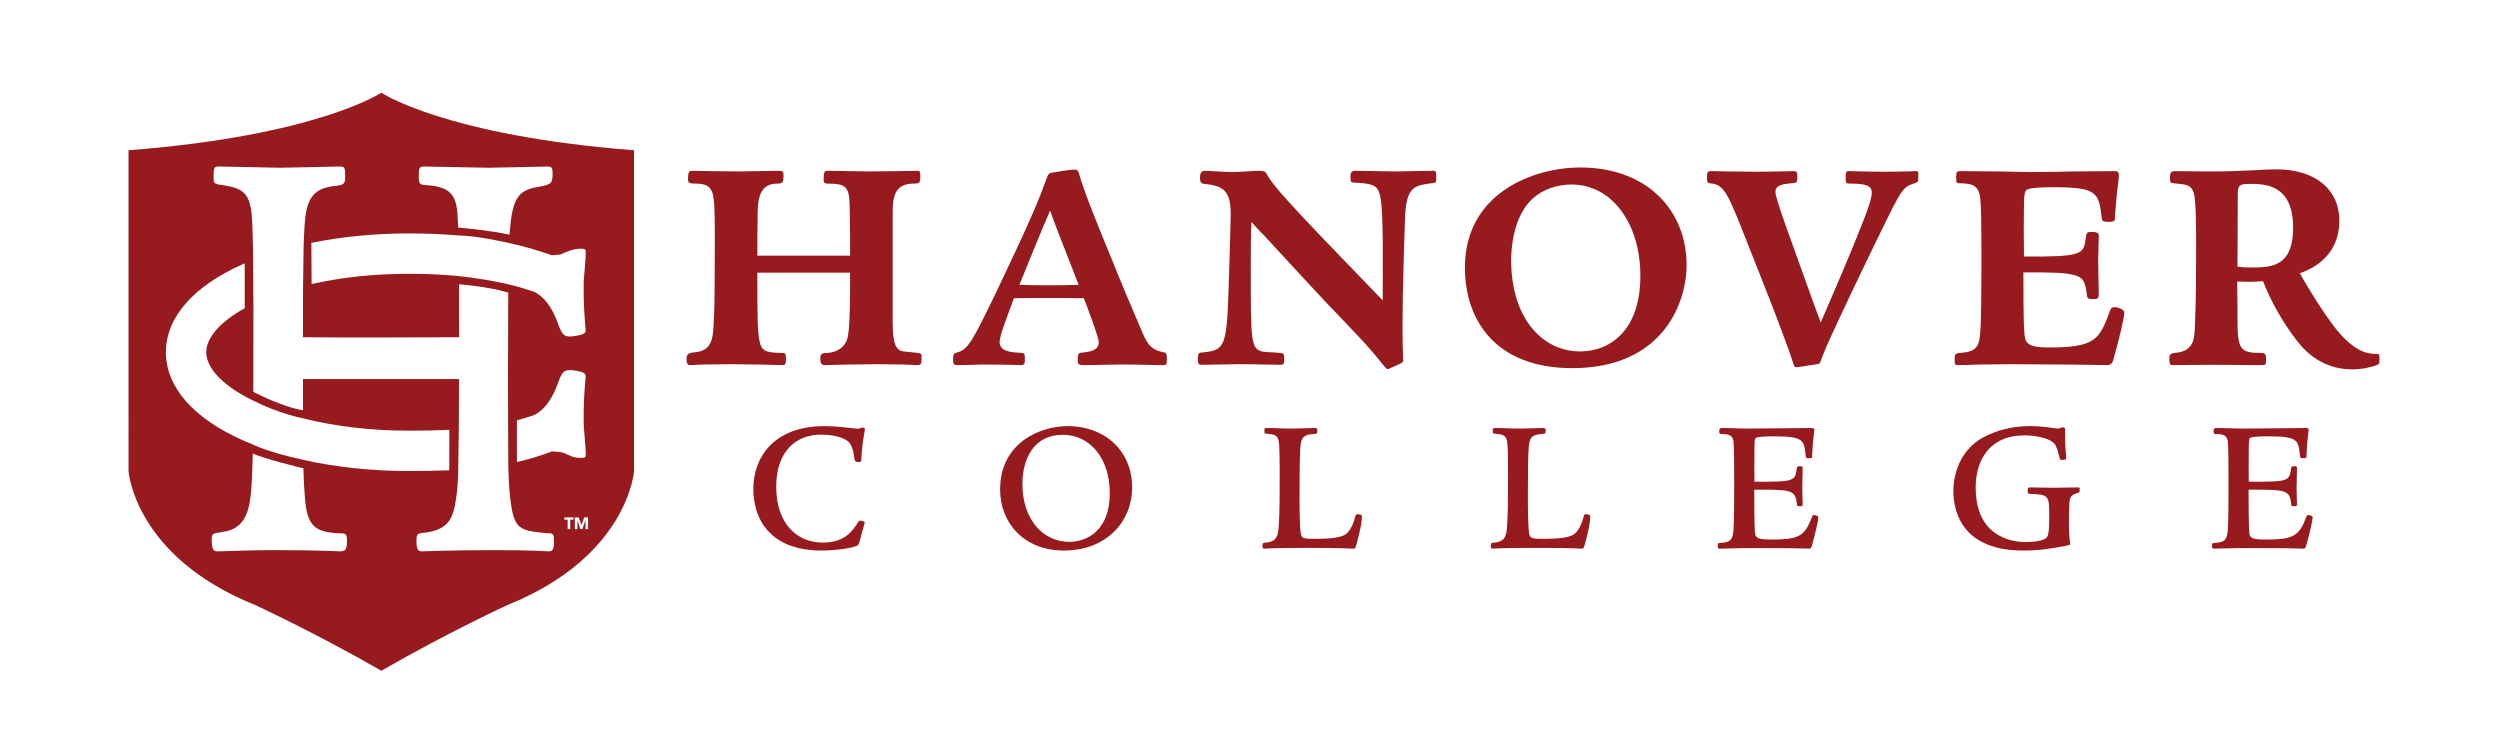 <?xml version="1.0" encoding="UTF-8" standalone="no"?>
<svg
   xmlns:dc="http://purl.org/dc/elements/1.1/"
   xmlns:cc="http://creativecommons.org/ns#"
   xmlns:rdf="http://www.w3.org/1999/02/22-rdf-syntax-ns#"
   xmlns:svg="http://www.w3.org/2000/svg"
   xmlns="http://www.w3.org/2000/svg"
   viewBox="0 0 975.853 290.64"
   height="290.64"
   width="975.853"
   xml:space="preserve"
   id="svg2"
   version="1.1"><defs
     id="defs6" /><g
     transform="matrix(1.333,0,0,-1.333,0,290.64)"
     id="g10"><g
       transform="scale(0.1)"
       id="g12"><path
         id="path14"
         style="fill:#971a1f;fill-opacity:1;fill-rule:nonzero;stroke:none"
         d="m 2217.76,1381.87 c 0,-130.88 0,-178.96 8.02,-207.46 7.13,-25.82 25.82,-26.7 67.67,-27.59 7.12,0 8.01,-7.13 8.01,-16.92 0,-9.79 0,-18.7 -8.91,-18.7 -11.57,0 -43.62,0.89 -75.67,1.78 -31.17,0 -63.22,0.89 -73.91,0.89 -29.38,0 -57.86,-0.89 -80.12,-0.89 -21.38,-0.89 -37.4,-1.78 -43.64,-1.78 -7.12,0 -8.89,8.91 -8.89,18.7 0,16.02 10.68,17.81 23.14,18.69 54.31,4.46 55.21,42.74 56.98,103.29 2.68,24.93 2.68,175.4 2.68,242.17 0,66.78 -0.89,102.4 -7.12,121.99 -7.13,22.25 -24.04,25.82 -48.08,26.7 -17.81,0 -23.15,1.79 -23.15,10.69 0,18.7 0.88,26.71 10.68,26.71 11.58,0 84.58,-1.78 135.34,-1.78 32.94,0 89.02,1.78 122.87,1.78 9.79,0 10.68,-4.45 10.68,-13.36 0,-22.25 -3.56,-24.04 -17.82,-24.04 -50.74,0 -56.97,-41.84 -57.86,-83.69 -0.9,-55.2 -0.9,-88.14 -0.9,-127.32 h 271.57 c 0,39.18 0,72.12 -0.89,127.32 -0.9,71.23 -3.56,83.69 -65.9,83.69 -8,0 -10.67,3.56 -10.67,10.69 0,22.26 1.78,26.71 11.57,26.71 33.84,0 89.92,-1.78 122.86,-1.78 50.76,0 123.77,1.78 142.46,1.78 5.35,0 6.24,-7.12 6.24,-16.03 0,-17.81 -1.78,-21.37 -18.7,-21.37 -49.86,0 -62.33,-29.38 -62.33,-81.02 v -309.84 c 0,-58.76 1.79,-97.94 32.06,-100.62 43.63,-4.44 52.52,-4.44 52.52,-10.67 0,-21.38 0.89,-29.39 -10.67,-29.39 -5.35,0 -21.38,0.89 -43.63,1.78 -22.26,0 -49.87,0.89 -80.13,0.89 -10.69,0 -41.85,-0.89 -73.91,-0.89 -32.05,-0.89 -64.11,-1.78 -75.67,-1.78 -9.79,0 -12.47,6.23 -12.47,21.37 0,9.79 4.44,14.25 17.81,14.25 11.58,0 55.2,4.44 63.22,49.85 6.23,34.73 6.23,124.66 6.23,185.2 h -271.57" /><path
         id="path16"
         style="fill:#971a1f;fill-opacity:1;fill-rule:nonzero;stroke:none"
         d="m 2985.04,1346.25 c 57.87,-1.78 115.75,-1.78 173.62,0 -33.84,86.37 -73.02,186.09 -83.69,217.26 -26.72,-59.67 -65,-157.61 -89.93,-217.26 m 163.82,337.46 c 7.13,0 9.8,-7.14 12.47,-17.82 18.7,-61.44 56.98,-154.03 88.14,-229.71 46.3,-114.86 62.33,-151.37 97.05,-232.39 16.03,-38.28 30.28,-48.97 61.44,-55.2 8.9,-0.88 8.9,-8 8.9,-18.69 0,-13.36 0,-18.69 -8.9,-18.69 -41.85,0 -80.14,1.76 -121.09,1.76 -32.94,0 -73.01,-1.76 -115.75,-1.76 -14.24,0 -15.13,5.33 -15.13,14.23 0,15.15 0,21.38 11.57,22.27 26.71,2.67 49.86,7.11 49.86,30.26 0,15.14 -33.85,104.17 -43.63,129.12 -48.08,0.88 -166.5,0.88 -204.78,0 -14.24,-40.08 -41.85,-107.74 -41.85,-128.23 0,-24.91 28.49,-30.27 54.31,-31.15 19.59,-0.89 19.59,-0.89 19.59,-19.59 0,-8.91 0,-16.91 -9.8,-16.91 -37.38,0.88 -73.89,1.76 -111.28,1.76 -24.94,-0.88 -61.44,-1.76 -75.68,-1.76 -9.8,0 -13.36,1.76 -13.36,14.23 0,11.58 0,20.48 9.79,22.27 34.73,8.01 48.08,36.49 113.97,171.84 28.49,60.53 105.94,220.8 134.44,296.49 18.7,48.08 18.7,56.09 27.6,57.87 49.86,8.9 62.33,9.8 72.12,9.8" /><path
         id="path18"
         style="fill:#971a1f;fill-opacity:1;fill-rule:nonzero;stroke:none"
         d="m 4048.99,1483.37 c -0.88,34.73 -0.88,110.41 -10.67,134.44 -7.13,19.59 -22.28,25.82 -72.12,27.61 -11.58,0.88 -11.58,1.78 -11.58,19.59 0,8.9 2.67,15.13 14.24,15.13 17.82,0 98.84,-1.78 114.87,-1.78 17.79,0 97.03,1.78 112.17,1.78 9.79,0 9.79,-2.68 9.79,-18.7 0,-14.24 0,-16.02 -8,-16.91 -55.2,-7.13 -77.47,-9.8 -82.81,-90.82 -1.78,-40.96 -8.01,-226.15 -8.01,-331.21 0,-20.48 0.88,-71.23 1.77,-93.49 v -5.34 c 0,-6.24 -9.78,-8.91 -41.84,-23.15 -5.34,-2.67 -8.01,0.89 -12.46,6.23 -51.64,65 -79.24,91.71 -174.52,191.42 -17.79,18.71 -134.43,145.13 -176.28,190.54 -6.24,6.24 -22.25,22.26 -39.17,41.85 -1.79,-37.4 -1.79,-105.06 -1.79,-130.88 0,-224.37 0,-241.29 36.5,-249.3 8.91,-1.79 49.87,-1.79 57.88,-5.34 3.56,-1.79 3.56,-10.69 3.56,-16.92 0,-10.69 -0.89,-16.03 -10.69,-16.03 -19.59,0 -74.79,1.78 -122.86,1.78 -16.03,0 -95.26,-1.78 -108.63,-1.78 -6.22,0 -10.67,1.78 -10.67,13.36 0,14.24 0,21.37 8.9,22.26 54.31,5.34 69.45,9.79 76.56,92.59 4.46,45.41 10.69,300.95 10.69,313.41 0,67.67 -21.36,82.8 -77.46,88.15 -7.12,0.89 -12.46,2.67 -12.46,17.8 0,16.03 5.34,20.48 14.23,20.48 15.15,0 53.43,-3.56 80.14,-3.56 29.38,0 57.87,3.56 77.46,3.56 9.79,0 18.69,0 23.15,-8.9 16.92,-31.17 59.65,-77.46 118.41,-139.79 34.74,-37.4 189.65,-197.66 221.7,-230.6 v 182.52" /><path
         id="path20"
         style="fill:#971a1f;fill-opacity:1;fill-rule:nonzero;stroke:none"
         d="m 4626.31,1151.26 c 93.5,0 177.19,66.78 177.19,220.81 0,156.7 -85.48,268 -201.22,268 -43.64,0 -85.48,-15.14 -113.98,-40.96 -57.87,-52.53 -63.21,-148.68 -63.21,-179.85 0,-175.4 95.27,-268 201.22,-268 m 0.9,538.67 c 197.65,0 311.62,-127.32 311.62,-285.8 0,-109.52 -68.56,-301.83 -334.78,-301.83 -222.58,0 -314.28,138 -314.28,294.7 0,219.04 202.11,292.93 337.44,292.93" /><path
         id="path22"
         style="fill:#971a1f;fill-opacity:1;fill-rule:nonzero;stroke:none"
         d="m 5452.75,1524.32 c 8.92,23.16 28.51,71.24 28.51,91.72 0,19.57 -15.15,26.71 -63.23,26.71 -11.57,0 -13.35,0.88 -13.35,15.13 0,18.7 0.89,21.36 9.79,21.36 12.46,0 55.21,-1.78 103.28,-1.78 60.55,0 78.35,1.78 93.5,1.78 6.23,0 6.23,-3.56 6.23,-13.35 0,-16.03 0,-18.69 -8.92,-21.36 -37.38,-12.48 -37.38,-12.48 -106.83,-154.92 -16.03,-32.07 -118.41,-243.97 -154.92,-327.66 -16.03,-37.39 -16.03,-46.31 -21.36,-47.19 -19.59,-2.68 -57.88,-9.79 -65,-9.79 -5.35,0 -6.23,1.77 -10.69,16.03 -8.02,26.71 -45.41,126.43 -81.92,219.02 -77.45,195.88 -81.01,205.67 -96.15,239.52 -24.93,56.98 -41.86,62.32 -64.99,64.09 -8.03,0.9 -8.03,5.35 -8.03,17.81 0,13.36 0.9,17.8 10.7,17.8 18.69,0 81.02,-1.78 129.1,-1.78 48.07,0 106.83,1.78 115.75,1.78 6.23,0 8.9,-2.66 8.9,-16.9 0,-16.93 -1.79,-17.81 -17.82,-18.71 -24.93,-2.66 -46.3,-4.45 -46.3,-25.82 0,-15.13 28.51,-93.49 37.41,-118.42 26.71,-73 67.65,-190.52 95.27,-263.55 40.95,95.27 83.68,193.21 121.07,288.48" /><path
         id="path24"
         style="fill:#971a1f;fill-opacity:1;fill-rule:nonzero;stroke:none"
         d="m 5798.62,1599.12 c -3.55,37.4 -22.25,43.63 -56.07,44.51 -14.26,0 -14.26,0 -14.26,17.81 0,17.8 1.79,17.8 17.8,17.8 16.04,0 58.77,-0.88 101.51,-0.88 42.73,-0.9 85.47,-1.78 99.71,-1.78 44.53,0 89.04,0.88 129.99,1.78 41.86,0 81.93,0.88 116.65,0.88 10.69,0 10.69,-7.11 10.69,-16.02 0,-10.68 -5.35,-34.72 -8.02,-74.79 -0.9,-14.25 -3.56,-35.62 -3.56,-47.18 0,-8.91 -4.46,-10.68 -19.59,-10.68 -14.24,0 -17.82,2.66 -18.7,10.68 -9.8,75.68 -11.58,90.8 -144.24,90.8 -16.92,0 -69.45,0 -77.46,-8.9 -5.35,-5.34 -6.23,-24.03 -6.23,-37.38 -0.89,-49.87 -0.89,-106.85 0,-156.72 164.71,-0.89 174.51,6.24 179.86,48.08 3.55,24.05 3.55,24.05 22.25,24.05 8.01,0 16.93,-2.67 16.93,-8.91 0,-13.35 -1.8,-66.78 -1.8,-77.46 0,-15.14 1.8,-83.7 1.8,-97.04 0,-11.57 -4.46,-13.37 -16.05,-13.37 -10.67,0 -17.8,0 -18.69,11.58 -4.44,32.95 -7.12,49.86 -33.84,57.88 -30.26,8.89 -69.44,8.89 -152.23,8.89 0,-31.15 0,-144.23 2.65,-172.73 1.79,-31.15 3.58,-47.17 71.24,-47.17 141.57,0 148.69,24.92 181.63,112.17 2.67,7.12 14.24,7.12 24.05,3.57 8.9,-2.68 16.01,-8.02 16.01,-13.36 0,-12.46 -13.36,-72.12 -32.94,-140.67 -1.78,-7.12 -7.12,-13.35 -16.92,-13.35 -14.24,0 -64.99,0.87 -121.08,1.76 -56.1,0 -119.31,0.91 -159.38,0.91 -36.49,0 -67.66,-0.91 -93.48,-0.91 -25.82,-0.89 -46.3,-1.76 -62.33,-1.76 -10.68,0 -10.68,1.76 -10.68,16.91 0,16.91 1.78,17.8 23.14,19.59 45.41,3.55 48.98,26.7 51.64,58.75 3.37,40.35 3.57,150.26 3.57,206.58 0,123.76 -0.88,162.93 -3.57,186.08" /><path
         id="path26"
         style="fill:#971a1f;fill-opacity:1;fill-rule:nonzero;stroke:none"
         d="m 6552.02,1399.68 c 10.69,-1.79 20.47,-2.67 41.86,-2.67 58.76,0 121.07,3.56 121.07,116.63 0,128.22 -84.58,128.22 -127.31,128.22 -32.94,0 -33.83,-6.25 -34.73,-28.5 z m 182.52,-19.59 c 32.05,-56.98 86.38,-143.34 120.2,-179.86 51.65,-56.08 86.36,-56.08 103.29,-56.08 8.01,0 9.78,0 9.78,-14.25 0,-14.26 0,-16.03 -10.68,-19.59 -13.35,-4.46 -38.27,-11.57 -69.44,-11.57 -97.94,0 -148.7,66.78 -164.72,88.15 -40.07,51.63 -73.91,113.07 -96.15,170.04 -32.06,-2.66 -49.87,-1.77 -75.7,-0.88 0.9,-48.98 0.9,-72.12 0.9,-104.17 0,-94.38 5.34,-105.06 70.33,-105.06 11.59,0 13.36,-5.35 13.36,-19.59 0,-9.8 0,-16.03 -8.89,-16.03 -11.59,0 -108.64,0.88 -138.91,0.88 -56.97,0 -113.08,-0.88 -128.2,-0.88 -7.12,0 -7.12,9.8 -7.12,18.7 0,12.47 1.77,16.03 22.24,17.81 49.88,6.23 51.65,42.74 52.54,80.13 3.57,69.45 3.57,175.4 3.57,245.73 0,32.95 0,120.2 -7.13,142.47 -8.02,23.14 -19.59,24.04 -57.87,27.6 -11.58,0.89 -11.58,2.66 -11.58,18.7 0,16.91 8.01,16.91 17.82,16.91 l 88.13,-0.89 c 92.6,-0.9 170.95,6.23 203.89,6.23 123.77,0 186.08,-65.88 186.08,-149.59 0,-113.07 -91.7,-146 -115.74,-154.91" /><path
         id="path28"
         style="fill:#971a1f;fill-opacity:1;fill-rule:nonzero;stroke:none"
         d="m 2414.74,932.57 c 32.67,0 64.79,-4.429 96.9,-7.75 3.33,-0.558 8.87,3.321 12.74,3.321 4.43,0 8.31,-1.11 8.31,-3.321 0,-6.101 -5.54,-32.679 -6.09,-39.32 -2.77,-22.711 -3.32,-33.781 -4.43,-52.051 0,-4.98 -2.22,-6.09 -8.31,-6.09 -8.86,0 -11.07,1.661 -12.73,14.95 -3.88,33.781 -13.85,43.742 -23.26,49.273 -17.17,11.629 -50.4,16.078 -73.66,16.078 -74.2,0 -131.23,-49.851 -131.23,-152.301 0,-110.75 62.57,-163.898 136.22,-163.898 64.79,0 86.94,33.769 104.11,60.359 2.22,3.321 3.88,3.871 5.53,3.871 2.22,0 13.29,-1.109 13.29,-6.101 0,-0.551 -11.62,-40.418 -12.73,-46.5 -4.98,-17.18 -5.54,-19.391 -9.97,-21.051 -18.83,-7.738 -64.24,-13.848 -104.66,-13.848 -43.19,0 -95.8,7.758 -136.78,39.891 -53.71,41.508 -62.02,105.199 -62.02,140.09 0,94.137 60.91,184.398 208.77,184.398" /><path
         id="path30"
         style="fill:#971a1f;fill-opacity:1;fill-rule:nonzero;stroke:none"
         d="m 3130.73,593.66 c 52.61,0 119.06,33.231 119.06,142.328 0,105.203 -60.36,171.114 -137.33,171.114 -85.83,0 -118.5,-70.883 -118.5,-143.981 0,-105.211 61.46,-169.461 136.77,-169.461 m -4.43,338.922 c 109.09,0 188.83,-72.551 188.83,-179.441 0,-102.442 -77.53,-184.95 -199.35,-184.95 -121.27,0 -187.17,84.739 -187.17,178.879 0,138.442 119.61,185.512 197.69,185.512" /><path
         id="path32"
         style="fill:#971a1f;fill-opacity:1;fill-rule:nonzero;stroke:none"
         d="m 3810.4,612.488 c 3.89,-9.398 13.86,-9.957 36.01,-9.957 27.67,0 76.4,0 94.67,13.848 13.85,9.973 23.82,34.883 27.14,49.832 1.12,5.551 2.79,8.301 6.11,8.301 12.16,0 13.83,-3.321 13.83,-7.742 0,-13.848 -6.09,-44.872 -14.95,-76.43 -3.87,-14.379 -4.43,-16.61 -9.42,-16.61 -12.18,0 -24.37,2.231 -132.34,2.231 -114.62,0 -123.49,-2.231 -128.48,-2.231 -4.98,0 -6.09,1.661 -6.09,7.75 0,8.86 0.55,8.86 11.08,9.981 32.67,3.328 34.33,22.687 36.54,47.609 2.79,36.008 2.79,106.321 2.79,137.352 0,57.566 0,99.117 -3.33,114.617 -3.88,16.051 -14.96,17.16 -34.9,19.371 -6.09,0.57 -6.64,1.11 -6.64,7.75 0,8.309 1.11,8.871 7.76,8.871 25.46,0 42.09,-1.66 67.01,-1.66 32.65,0 54.81,1.66 73.63,1.66 4.43,0 6.65,-1.101 6.65,-7.199 0,-8.852 -0.56,-9.973 -11.06,-10.512 -21.06,-1.121 -34.91,-5.55 -37.67,-29.922 -3.32,-27.109 -3.32,-102.437 -3.32,-155.589 0,-19.93 0,-99.118 4.98,-111.321" /><path
         id="path34"
         style="fill:#971a1f;fill-opacity:1;fill-rule:nonzero;stroke:none"
         d="m 4479.09,612.488 c 3.9,-9.398 13.86,-9.957 36.01,-9.957 27.67,0 76.4,0 94.68,13.848 13.85,9.973 23.81,34.883 27.14,49.832 1.11,5.551 2.78,8.301 6.1,8.301 12.17,0 13.84,-3.321 13.84,-7.742 0,-13.848 -6.1,-44.872 -14.96,-76.43 -3.87,-14.379 -4.43,-16.61 -9.41,-16.61 -12.19,0 -24.36,2.231 -132.35,2.231 -114.62,0 -123.49,-2.231 -128.48,-2.231 -4.98,0 -6.08,1.661 -6.08,7.75 0,8.86 0.55,8.86 11.07,9.981 32.67,3.328 34.34,22.687 36.54,47.609 2.79,36.008 2.79,106.321 2.79,137.352 0,57.566 0,99.117 -3.33,114.617 -3.87,16.051 -14.95,17.16 -34.9,19.371 -6.09,0.57 -6.64,1.11 -6.64,7.75 0,8.309 1.11,8.871 7.77,8.871 25.46,0 42.08,-1.66 67,-1.66 32.66,0 54.81,1.66 73.63,1.66 4.44,0 6.65,-1.101 6.65,-7.199 0,-8.852 -0.55,-9.973 -11.06,-10.512 -21.05,-1.121 -34.89,-5.55 -37.67,-29.922 -3.32,-27.109 -3.32,-102.437 -3.32,-155.589 0,-19.93 0,-99.118 4.98,-111.321" /><path
         id="path36"
         style="fill:#971a1f;fill-opacity:1;fill-rule:nonzero;stroke:none"
         d="m 5076.58,884.391 c -1.66,19.941 -11.06,24.371 -32.66,24.918 -8.3,0 -9.42,0.55 -9.42,8.312 0,8.848 4.44,9.418 8.87,9.418 27.68,0 46.5,-1.66 79.74,-1.66 63.12,0 140.66,1.66 178.86,1.66 6.09,0 11.08,-0.57 11.08,-4.437 0,-2.211 -3.33,-28.801 -3.87,-34.332 -1.12,-12.188 -1.12,-15.508 -2.78,-44.86 0,-3.871 -1.11,-4.98 -9.42,-4.98 -8.85,0 -8.85,1.109 -9.96,12.179 -4.42,39.332 -5.55,52.063 -90.25,52.063 -9.43,0 -51.52,0 -56.51,-5.551 -2.76,-2.762 -2.76,-23.25 -2.76,-36.539 -0.55,-14.391 0,-77.523 0,-90.812 118.51,-0.559 118.51,1.66 124.04,38.761 1.12,4.981 1.12,6.641 9.42,6.641 7.19,0 7.75,-1.66 7.75,-4.981 0,-19.382 -1.09,-36.55 -1.09,-60.921 0,-23.25 1.09,-38.758 1.09,-44.86 0,-4.98 -0.56,-6.64 -7.2,-6.64 -9.4,0 -9.4,1.109 -9.97,9.421 -1.66,13.84 -4.42,29.34 -23.81,34.329 -17.16,4.429 -33.23,4.98 -100.78,4.98 0,-20.48 0,-119.051 2.77,-130.668 2.76,-11.641 11.07,-15.512 47.62,-15.512 72.54,0 94.69,7.75 113.53,53.7 6.08,15.519 7.19,18.269 9.97,18.269 2.75,0 13.84,-1.66 13.84,-7.187 0,-7.192 -9.97,-52.051 -17.18,-75.864 -3.88,-13.84 -3.88,-15.5 -11.61,-15.5 -8.87,0 -27.15,1.66 -152.3,1.66 -62.57,0 -89.7,-1.66 -104.11,-1.66 -9.4,0 -9.4,0 -9.4,8.313 0,7.738 0,7.738 12.18,8.847 22.7,2.223 31.01,6.641 33.78,34.891 2.21,28.231 2.21,104.66 2.21,133.449 0,29.91 0,101.344 -1.67,125.153" /><path
         id="path38"
         style="fill:#971a1f;fill-opacity:1;fill-rule:nonzero;stroke:none"
         d="m 5803.1,897.121 c 43.2,24.379 91.92,35.449 141.76,35.449 19.93,0 37.12,-1.66 50.95,-3.308 14.4,-2.231 25.47,-3.891 32.12,-3.891 2.76,0 4.43,1.109 6.08,2.211 2.22,0.559 3.88,1.68 6.1,1.68 6.65,0 7.19,-2.782 7.19,-7.762 0,-17.73 0,-31.57 0.57,-47.078 0.55,-5.524 2.76,-32.113 2.76,-34.32 0,-3.891 0,-6.641 -13.29,-6.641 -4.98,0 -4.98,1.09 -7.75,11.609 -6.65,28.239 -11.63,34.891 -17.72,39.871 -15.51,12.75 -50.95,20.489 -83.06,20.489 -104.11,0 -143.42,-73.629 -143.42,-152.282 0,-56.488 16.06,-104.648 55.92,-132.91 27.68,-19.929 59.8,-27.117 91.37,-27.117 15.5,0 54.82,1.668 62.57,16.051 3.89,7.75 5.55,22.148 5.55,59.258 0,63.121 -1.66,63.121 -58.15,65.902 -3.88,0.539 -4.98,1.668 -4.98,8.309 0,7.191 1.1,10.507 5.53,10.507 13.29,0 37.66,-1.109 76.42,-1.109 22.15,0 43.75,1.109 65.9,1.109 2.21,0 4.44,0 4.44,-3.867 0,-7.761 0,-11.621 -6.1,-12.75 -21.6,-4.429 -22.7,-16.609 -23.82,-26.582 -0.54,-8.859 -1.66,-45.949 -1.66,-57.027 0,-52.613 3.88,-59.262 3.88,-64.793 0,-2.219 0,-3.867 -12.73,-6.09 -42.09,-7.738 -75.86,-13.848 -124.05,-13.848 -64.23,0 -101.89,13.297 -131.24,30.457 -67.55,40.422 -74.2,114.633 -74.2,142.872 0,67.55 31.57,126.25 83.06,155.601" /><path
         id="path40"
         style="fill:#971a1f;fill-opacity:1;fill-rule:nonzero;stroke:none"
         d="m 6524.07,884.391 c -1.66,19.941 -11.06,24.371 -32.66,24.918 -8.31,0 -9.42,0.55 -9.42,8.312 0,8.848 4.44,9.418 8.87,9.418 27.68,0 46.5,-1.66 79.73,-1.66 63.13,0 140.66,1.66 178.86,1.66 6.1,0 11.09,-0.57 11.09,-4.437 0,-2.211 -3.33,-28.801 -3.88,-34.332 -1.11,-12.188 -1.11,-15.508 -2.77,-44.86 0,-3.871 -1.11,-4.98 -9.42,-4.98 -8.86,0 -8.86,1.109 -9.96,12.179 -4.42,39.332 -5.55,52.063 -90.25,52.063 -9.44,0 -51.52,0 -56.51,-5.551 -2.76,-2.762 -2.76,-23.25 -2.76,-36.539 -0.56,-14.391 0,-77.523 0,-90.812 118.51,-0.559 118.51,1.66 124.04,38.761 1.12,4.981 1.12,6.641 9.42,6.641 7.19,0 7.75,-1.66 7.75,-4.981 0,-19.382 -1.1,-36.55 -1.1,-60.921 0,-23.25 1.1,-38.758 1.1,-44.86 0,-4.98 -0.56,-6.64 -7.2,-6.64 -9.42,0 -9.42,1.109 -9.97,9.421 -1.66,13.84 -4.42,29.34 -23.82,34.329 -17.15,4.429 -33.22,4.98 -100.78,4.98 0,-20.48 0,-119.051 2.78,-130.668 2.76,-11.641 11.07,-15.512 47.61,-15.512 72.55,0 94.7,7.75 113.54,53.7 6.08,15.519 7.19,18.269 9.96,18.269 2.76,0 13.85,-1.66 13.85,-7.187 0,-7.192 -9.97,-52.051 -17.18,-75.864 -3.88,-13.84 -3.88,-15.5 -11.61,-15.5 -8.87,0 -27.15,1.66 -152.3,1.66 -62.57,0 -89.7,-1.66 -104.11,-1.66 -9.4,0 -9.4,0 -9.4,8.313 0,7.738 0,7.738 12.18,8.847 22.7,2.223 31,6.641 33.78,34.891 2.21,28.231 2.21,104.66 2.21,133.449 0,29.91 0,101.344 -1.67,125.153" /><path
         id="path42"
         style="fill:#971a1f;fill-opacity:1;fill-rule:nonzero;stroke:none"
         d="m 1721.97,630.98 h -7.54 v 26.231 h -0.09 l -8.99,-26.231 h -5.75 l -8.64,26.231 h -0.1 V 630.98 h -7.53 v 34.2 h 11.4 l 7.87,-22.321 h 0.1 l 7.92,22.321 h 11.35 z m -42.45,27.532 h -9.76 V 630.98 h -7.53 v 27.532 h -9.76 v 6.668 h 27.05 z m -62.51,200.179 c -34.39,-12.953 -68.06,-23.23 -103.38,-31.339 v 122.097 c 16.7,4.59 34.45,9.711 50.34,15.461 h -0.04 c 26.45,12.891 52.61,41.96 72.5,100.4 11.28,31.66 19.81,34.43 51.22,29.24 21.59,-3.57 28.99,-7.59 26.96,-19.82 -3.48,-45.52 -6.03,-73.03 -5.43,-130.39 -0.73,-16.629 8.11,-85.141 5.63,-100.09 -0.89,-5.441 -15.08,-5.891 -30.79,-3.289 -13.73,2.277 -31.79,15.039 -43.8,15.629 -7.73,0.711 -15.47,1.398 -23.21,2.101 m -9.6,-292.832 c -12.2,0 -44.75,3.532 -151.9,3.532 -151.91,0 -202.08,-3.532 -221.08,-3.532 -8.14,0 -14.91,3.532 -14.91,28.25 0,22.961 1.35,24.743 25.77,26.5 66.46,8.84 81.38,40.621 89.5,95.371 3.52,22.809 5.51,40.29 6.76,74.872 v 0.097 c 0.14,4.301 0.3,8.801 0.43,13.66 -0.09,0 -0.16,0 -0.23,-0.007 l 1.71,118.609 c 0.02,0.008 0.03,0.008 0.05,0.008 0.02,2.222 0.03,4.492 0.04,6.769 v 0.024 c 0.24,37.847 0.46,83.778 0.75,140.248 H 887.227 c 0,-34.5 0,-64.57 0.019,-91.088 -56.621,7.699 -143.051,52.338 -145.476,53.598 0.335,85.28 0.335,172.99 0.335,228.97 0,8.56 0,18.44 -0.011,29.25 -0.067,-0.03 -0.125,-0.07 -0.199,-0.1 l -0.758,128.52 c 0.078,0.03 0.148,0.06 0.23,0.09 -0.113,8.66 -0.238,17.24 -0.383,25.69 l -0.007,0.36 c -0.774,45.34 -2.082,86.33 -4.293,109.38 -6.778,58.28 -24.411,74.18 -82.731,83.01 -25.769,3.53 -28.48,3.53 -28.48,22.96 0,31.79 2.711,31.79 16.273,31.79 28.481,0 154.609,-3.54 180.379,-3.54 27.133,0 145.121,3.54 169.539,3.54 16.266,0 18.986,0 18.986,-24.73 0,-24.72 0,-28.25 -27.127,-31.79 -51.535,-5.3 -81.367,-22.96 -89.507,-91.84 -1.598,-15.83 -2.821,-33.09 -3.75,-52.66 l -0.012,-0.01 v -0.3 c -0.41,-8.55 -0.766,-17.5 -1.07,-27.04 0.054,0.01 0.039,0.02 0,0.03 l -1.766,-121.75 c -0.145,-0.04 0.148,-0.07 0,-0.11 -0.039,-10.56 -0.082,-21.58 -0.105,-33.08 l -0.047,-2.86 h 0.039 c -0.078,-33.53 -0.078,-71.13 -0.078,-113.69 142.413,-1.77 368.913,0 457.073,0 0,64.78 0,114.35 -0.09,155.06 0,0 87.47,-6.82 144.12,-24.36 v 0 c -0.1,-17.27 -0.19,-33.67 -0.27,-52.99 -0.45,-135 -0.6,-237.49 -0.25,-316.281 l 0.01,-2.527 c 0.01,-1.563 0.02,-3.102 0.03,-4.653 l 0.65,-134.82 v 0.223 c 1.52,-59.442 5.13,-92.563 9.05,-115.953 10.86,-68.879 32.56,-70.649 105.79,-77.707 17.64,0 18.98,-1.782 18.98,-26.493 0,-22.968 -6.77,-26.5 -14.91,-26.5 M 887.926,833.84 v -0.02 0.02 c -108.711,23.82 -147.367,44.84 -147.367,44.84 l -0.012,-0.239 c 0,0.09 0,0.168 0.012,0.25 -9.782,3.879 -19.383,7.879 -28.735,12.028 -145.769,64.59 -226.047,156.291 -226.047,258.221 0,101.93 80.278,193.63 226.047,258.22 1.582,0.7 3.219,1.37 4.813,2.07 v -131.41 c -71.34,-39.46 -112.699,-86.05 -112.699,-128.88 0,-47.61 51.085,-99.89 137.707,-141.83 v -0.01 c 75.742,-38.409 145.621,-51.69 145.621,-51.69 v 0.012 c 92.632,-23.602 198.564,-36.192 309.374,-36.192 44.65,0 83.9,0.801 119.02,2.45 V 803.309 c -36.04,-1.547 -75.31,-2.239 -119.02,-2.239 -108.72,0 -213.851,11.352 -308.714,32.77 M 995.727,565.859 c -16.27,0 -42.039,3.532 -199.372,3.532 -69.167,0 -135.617,-3.532 -160.027,-3.532 -10.855,0 -16.285,5.301 -16.285,35.332 0,15.879 2.711,17.661 29.844,21.188 82.73,10.59 85.441,81.25 89.508,197.812 0.285,9.489 0.523,20.481 0.742,32.629 l -0.008,-0.55 c 36.516,-16.27 133.988,-39.801 148.289,-43.2 0.777,-31.031 2.078,-52.929 4.238,-82.48 5.418,-86.551 29.84,-104.211 97.653,-107.738 23.051,0 25.761,0 25.761,-24.743 0,-26.48 -8.14,-28.25 -20.343,-28.25 m 200.913,930.951 c 51.77,0 100.18,-1.94 146.08,-5.97 56.66,-0.66 148.22,-22.17 148.22,-22.17 l 0.01,0.01 c 0,-0.01 0,-0.02 -0.01,-0.03 43.05,-9.41 84.43,-21.3 125.06,-35.87 8.07,0.72 24.22,2.19 24.22,2.19 0,0 30.07,13.35 43.8,15.62 15.71,2.6 29.9,2.15 30.79,-3.29 2.48,-14.95 -6.36,-83.45 -5.63,-100.08 -0.6,-57.37 1.95,-84.88 5.43,-130.39 2.03,-12.24 -5.37,-16.26 -26.96,-19.82 -31.41,-5.2 -39.94,-2.42 -51.22,29.23 -19.89,58.45 -46.05,86.85 -72.5,99.74 h 0.03 c -23.02,7.87 -48.03,15.28 -75.46,21.93 0,-0.43 -0.01,-0.87 -0.01,-1.3 l 0.01,1.31 c 0,0 -54.41,13.62 -144.34,23.91 v -0.01 c -44.11,4.35 -92.96,6.83 -147.52,6.83 -100.88,0 -197.702,-10.47 -284.156,-30.16 l -0.714,120.65 c 88.52,18.11 185.19,27.67 284.87,27.67 m 47.29,195.88 c 29.83,0 160.03,-3.54 187.16,-3.54 27.13,0 147.84,3.54 172.25,3.54 13.56,0 14.92,-3.53 14.92,-24.73 -1.36,-26.49 -5.42,-28.25 -44.75,-35.32 -55.72,-9.52 -74.53,-32.7 -81.28,-139.59 -54.18,12.02 -128.9,19.02 -150.36,20.88 -0.46,10.21 -1.01,20.07 -1.65,30.4 -2.71,65.35 -21.69,88.31 -88.15,93.61 -24.41,1.77 -25.78,1.77 -25.78,28.26 0,22.96 1.37,26.49 17.64,26.49 m -127.4,216.14 c 0,0 -187.913,-125.83 -740.135,-168.46 V 800.691 c 0,0 17.082,-249.64 370.058,-391.711 0,0 175,-80.511 370.077,-192.808 195.06,112.297 370.05,192.808 370.05,192.808 352.98,142.071 370.07,391.711 370.07,391.711 v 939.679 c -552.23,42.63 -740.12,168.46 -740.12,168.46" /></g></g></svg>